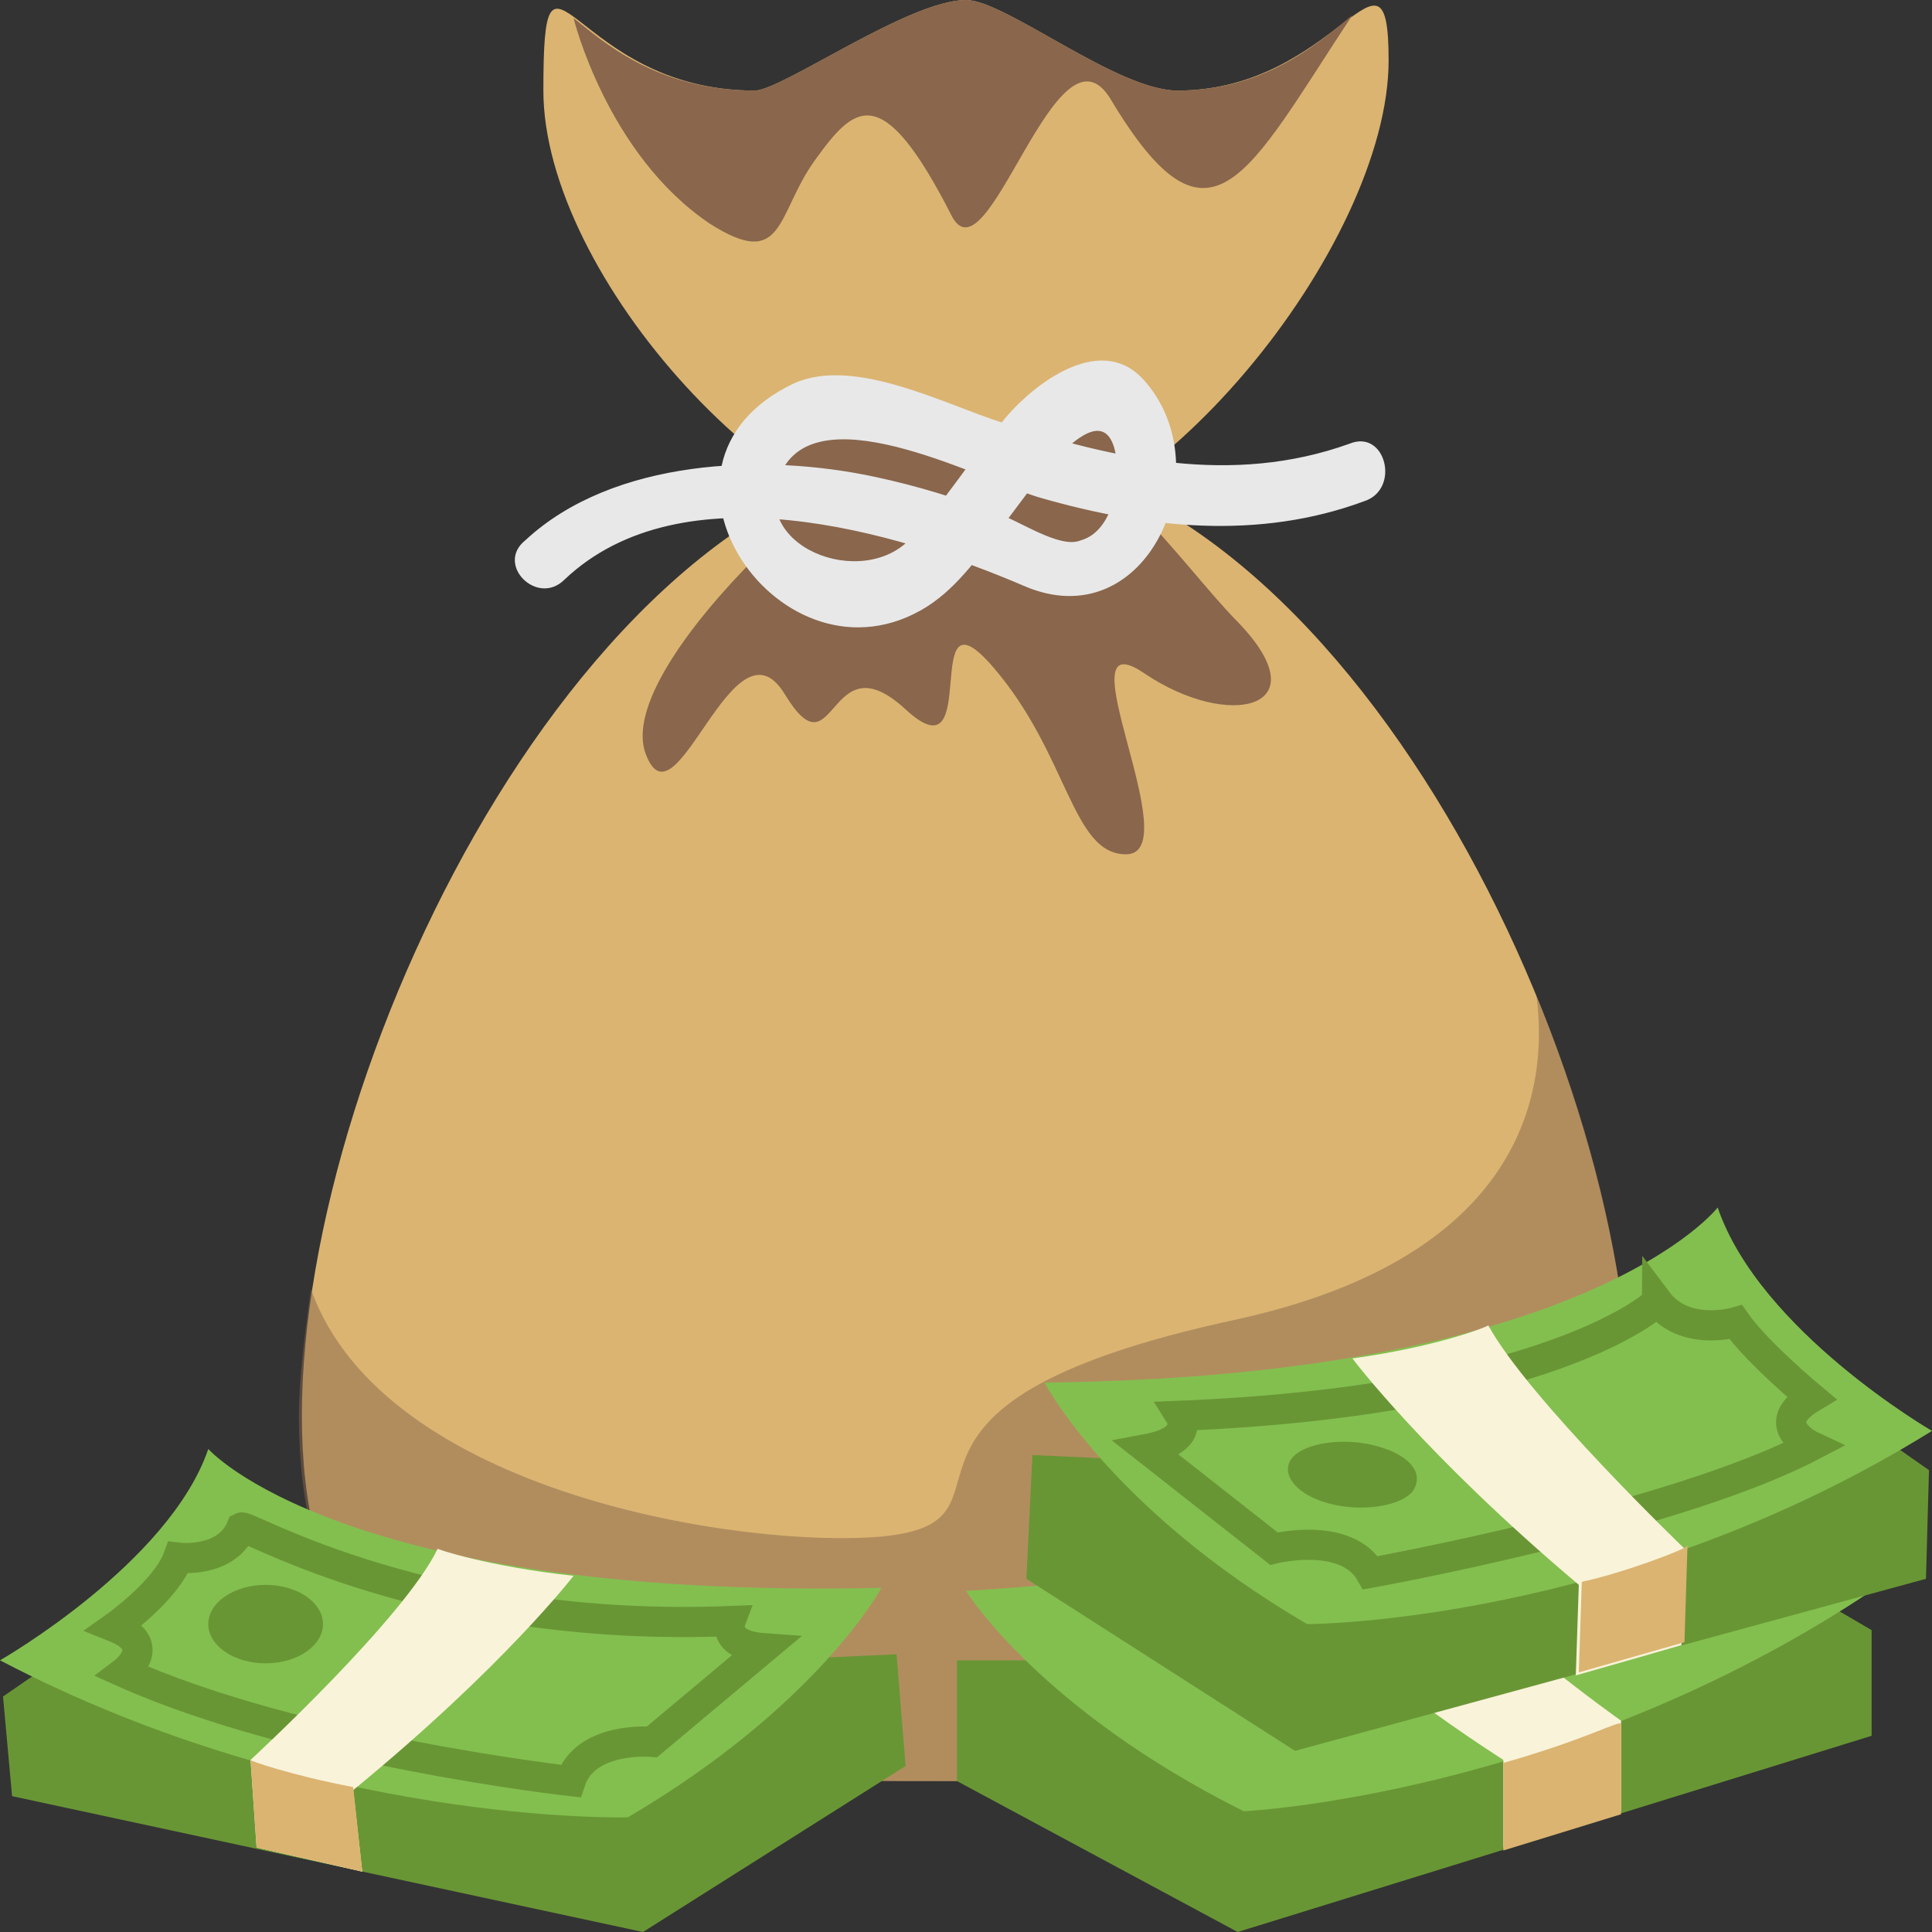 <svg xmlns="http://www.w3.org/2000/svg" viewBox="0 0 64 64"><rect x="0" y="0" width="64" height="64" fill="#333333" stroke="none"/><path fill="#dbb471" d="M54 46.9C54 59 44.2 59 32 59s-22 0-22-12.1S19.9 15 32 15s22 19.7 22 31.9z"/><g fill="#89664c"><path d="M54 46.9c0-4.1-1.1-9.1-3.1-13.9.4 3.1-.4 8.6-9.9 10.7-13.5 2.9-6.5 6.7-11.8 7.2-4.5.4-16.5-1.4-18.9-8.2-.2 1.5-.4 2.9-.4 4.3.1 12 10 12 22.1 12s22 0 22-12.1" opacity=".5"/></g><path fill="#699635" d="M34 55h-2.3v4l9.3 5 21-6.5V54l-7.7-4.5z"/><path fill="#83bf4f" d="M32 52.7s2.4 3.9 9.2 7.3c0 0 10.6-.5 20.8-7.3 0 0-5.9-2.9-7.6-6.7 0 0-4 5.6-22.4 6.7"/><path fill="#699635" d="M27.5 54.9l2.2-.1.3 3.7-8.7 5.5L.4 59.5l-.3-3.3 7.1-4.9z"/><path fill="#83bf4f" d="M29.2 52.6s-2.1 3.9-8.4 7.6c0 0-10.3.3-20.8-5.2 0 0 5.6-3.2 6.9-7 0 0 4.4 5 22.3 4.6"/><path fill="none" stroke="#699635" stroke-miterlimit="10" d="M24.2 53.7s-.3.8 1.1.9l-3.7 3.1s-2.2-.2-2.7 1.3c0 0-9-1-14.8-3.6 0 0 1.2-.9-.3-1.5 0 0 1.7-1.2 2.1-2.3 0 0 1.6.2 2.1-1 .2-.1 6.2 3.5 16.2 3.1z"/><ellipse cx="8.8" cy="53.8" fill="#699635" rx="1.9" ry="1.3"/><g fill="#f9f3d9"><path d="M19 52.2s-2.3 3-7.3 7.1L12 62l-3.5-.8-.2-2.9s5.1-4.7 6.2-7c-.1 0 1.7.6 4.5.9M42.1 51.5s.9 2.4 7.7 6.8v2.9l3.9-1.2v-3s-4.7-3.3-7.5-6.6l-4.1 1.1"/></g><path fill="#699635" d="M36.4 48.3l-2.2-.1-.2 4.1 8.9 5.7 20.9-5.7.1-3.6-7.3-5.1z"/><path fill="#83bf4f" d="M34.6 45.8s2.2 4.2 8.7 8c0 0 10.4 0 20.7-6.4 0 0-5.7-3.3-7.1-7.4 0 0-4.3 5.6-22.3 5.8"/><path fill="none" stroke="#699635" stroke-miterlimit="10" d="M39.1 46.9s.5.8-1.1 1.1l4.2 3.3s2.4-.6 3.2.8c0 0 10-1.8 14.6-4.2 0 0-1.5-.7 0-1.6 0 0-1.8-1.5-2.5-2.5 0 0-1.7.5-2.6-.7 0 .1-3.6 3.3-15.8 3.8z"/><path fill="#699635" d="M46.8 49.4c-.4.5-1.7.7-2.8.4-1.1-.3-1.6-1-1.2-1.5.4-.5 1.7-.7 2.8-.4 1.1.3 1.6.9 1.2 1.5"/><path fill="#f9f3d9" d="M44.8 45s2.4 3.2 7.5 7.5l-.1 3 3.5-1 .1-3.2s-5.2-5-6.5-7.4c.1 0-1.6.7-4.5 1.1"/><path fill="#dbb471" d="M46 2c0 6.1-7.9 16-14 16S18 9.1 18 3s.9 0 7 0c.9 0 5.1-3 7-3 1.3 0 5 3 7 3 5.3 0 7-5.6 7-1"/><path fill="#89664c" d="M30.2 13.3c-.6.4-3.5.1-4.4.8-1.2.9.5 3-.7 4.3-2.4 2.4-4.3 5.1-3.7 6.6 1 2.6 2.9-4.8 4.6-2s1.4-1.9 4 .5.4-4.3 2.9-1.4 2.6 6.2 4.4 6.2c2.1 0-2.2-7.9.6-6s5.9 1.2 3.1-1.7c-.9-.9-2.1-2.5-3.5-3.9-.5-.5-.1-3.1-.6-3.5-.6-.5-2.1 1.1-2.7.8-1.2-.6-.8.5-2.6.8-1.2.4-.2-2.3-1.4-1.5"/><path fill="#e8e8e8" d="M18.7 19.2c3.9-3.7 11-1.6 15.2.2 4.1 1.8 6.6-3.9 4-6.8-1.5-1.7-3.9.3-4.8 1.5-1 1.2-1.8 2.5-2.9 3.7-1.6 1.8-5.5.3-4.3-2.2 1.3-2.6 6.8.4 8.6.9 3.5 1 7.2 1.4 10.7.1 1.2-.4.7-2.4-.5-1.9-3.9 1.4-7.8.5-11.5-.7-1.9-.6-4.9-2.2-6.9-1.3-5.7 2.7-.4 10.4 4.4 7.4 1.1-.7 1.8-1.8 2.6-2.8.5-.6 3-4.4 3.6-2.5.3 1 0 2.8-1.1 3.1-.7.3-2.1-.7-2.8-.9-1.3-.5-2.6-.9-4-1.2-3.7-.8-8.7-.6-11.6 2.1-1 .8.4 2.2 1.3 1.3"/><path fill="#89664c" d="M44.8.5C43.8 1.3 42 3 39 3c-2 0-5.7-3-7-3-1.9 0-6.1 3-7 3-3.3 0-5.1-1.7-6-2.4 0 0 1.1 4.5 4.5 6.8C26 9 25.7 7.1 27 5.3s2.2-2.7 4.5 1.8c1.2 2.5 3.5-6.8 5.3-3.8 3.3 5.5 4.5 2.5 8-2.8"/><g fill="#dbb471"><path d="M52.4 52.4l-.1 3 3.5-1 .1-3.2c0 .1-2.1.9-3.5 1.2M49.8 58.4v2.9l3.9-1.2v-3c-.1-.1-1.1.5-3.9 1.3M11.7 59.2L12 62l-3.5-.8-.2-2.9c-.1 0 1.3.5 3.4.9"/></g></svg>